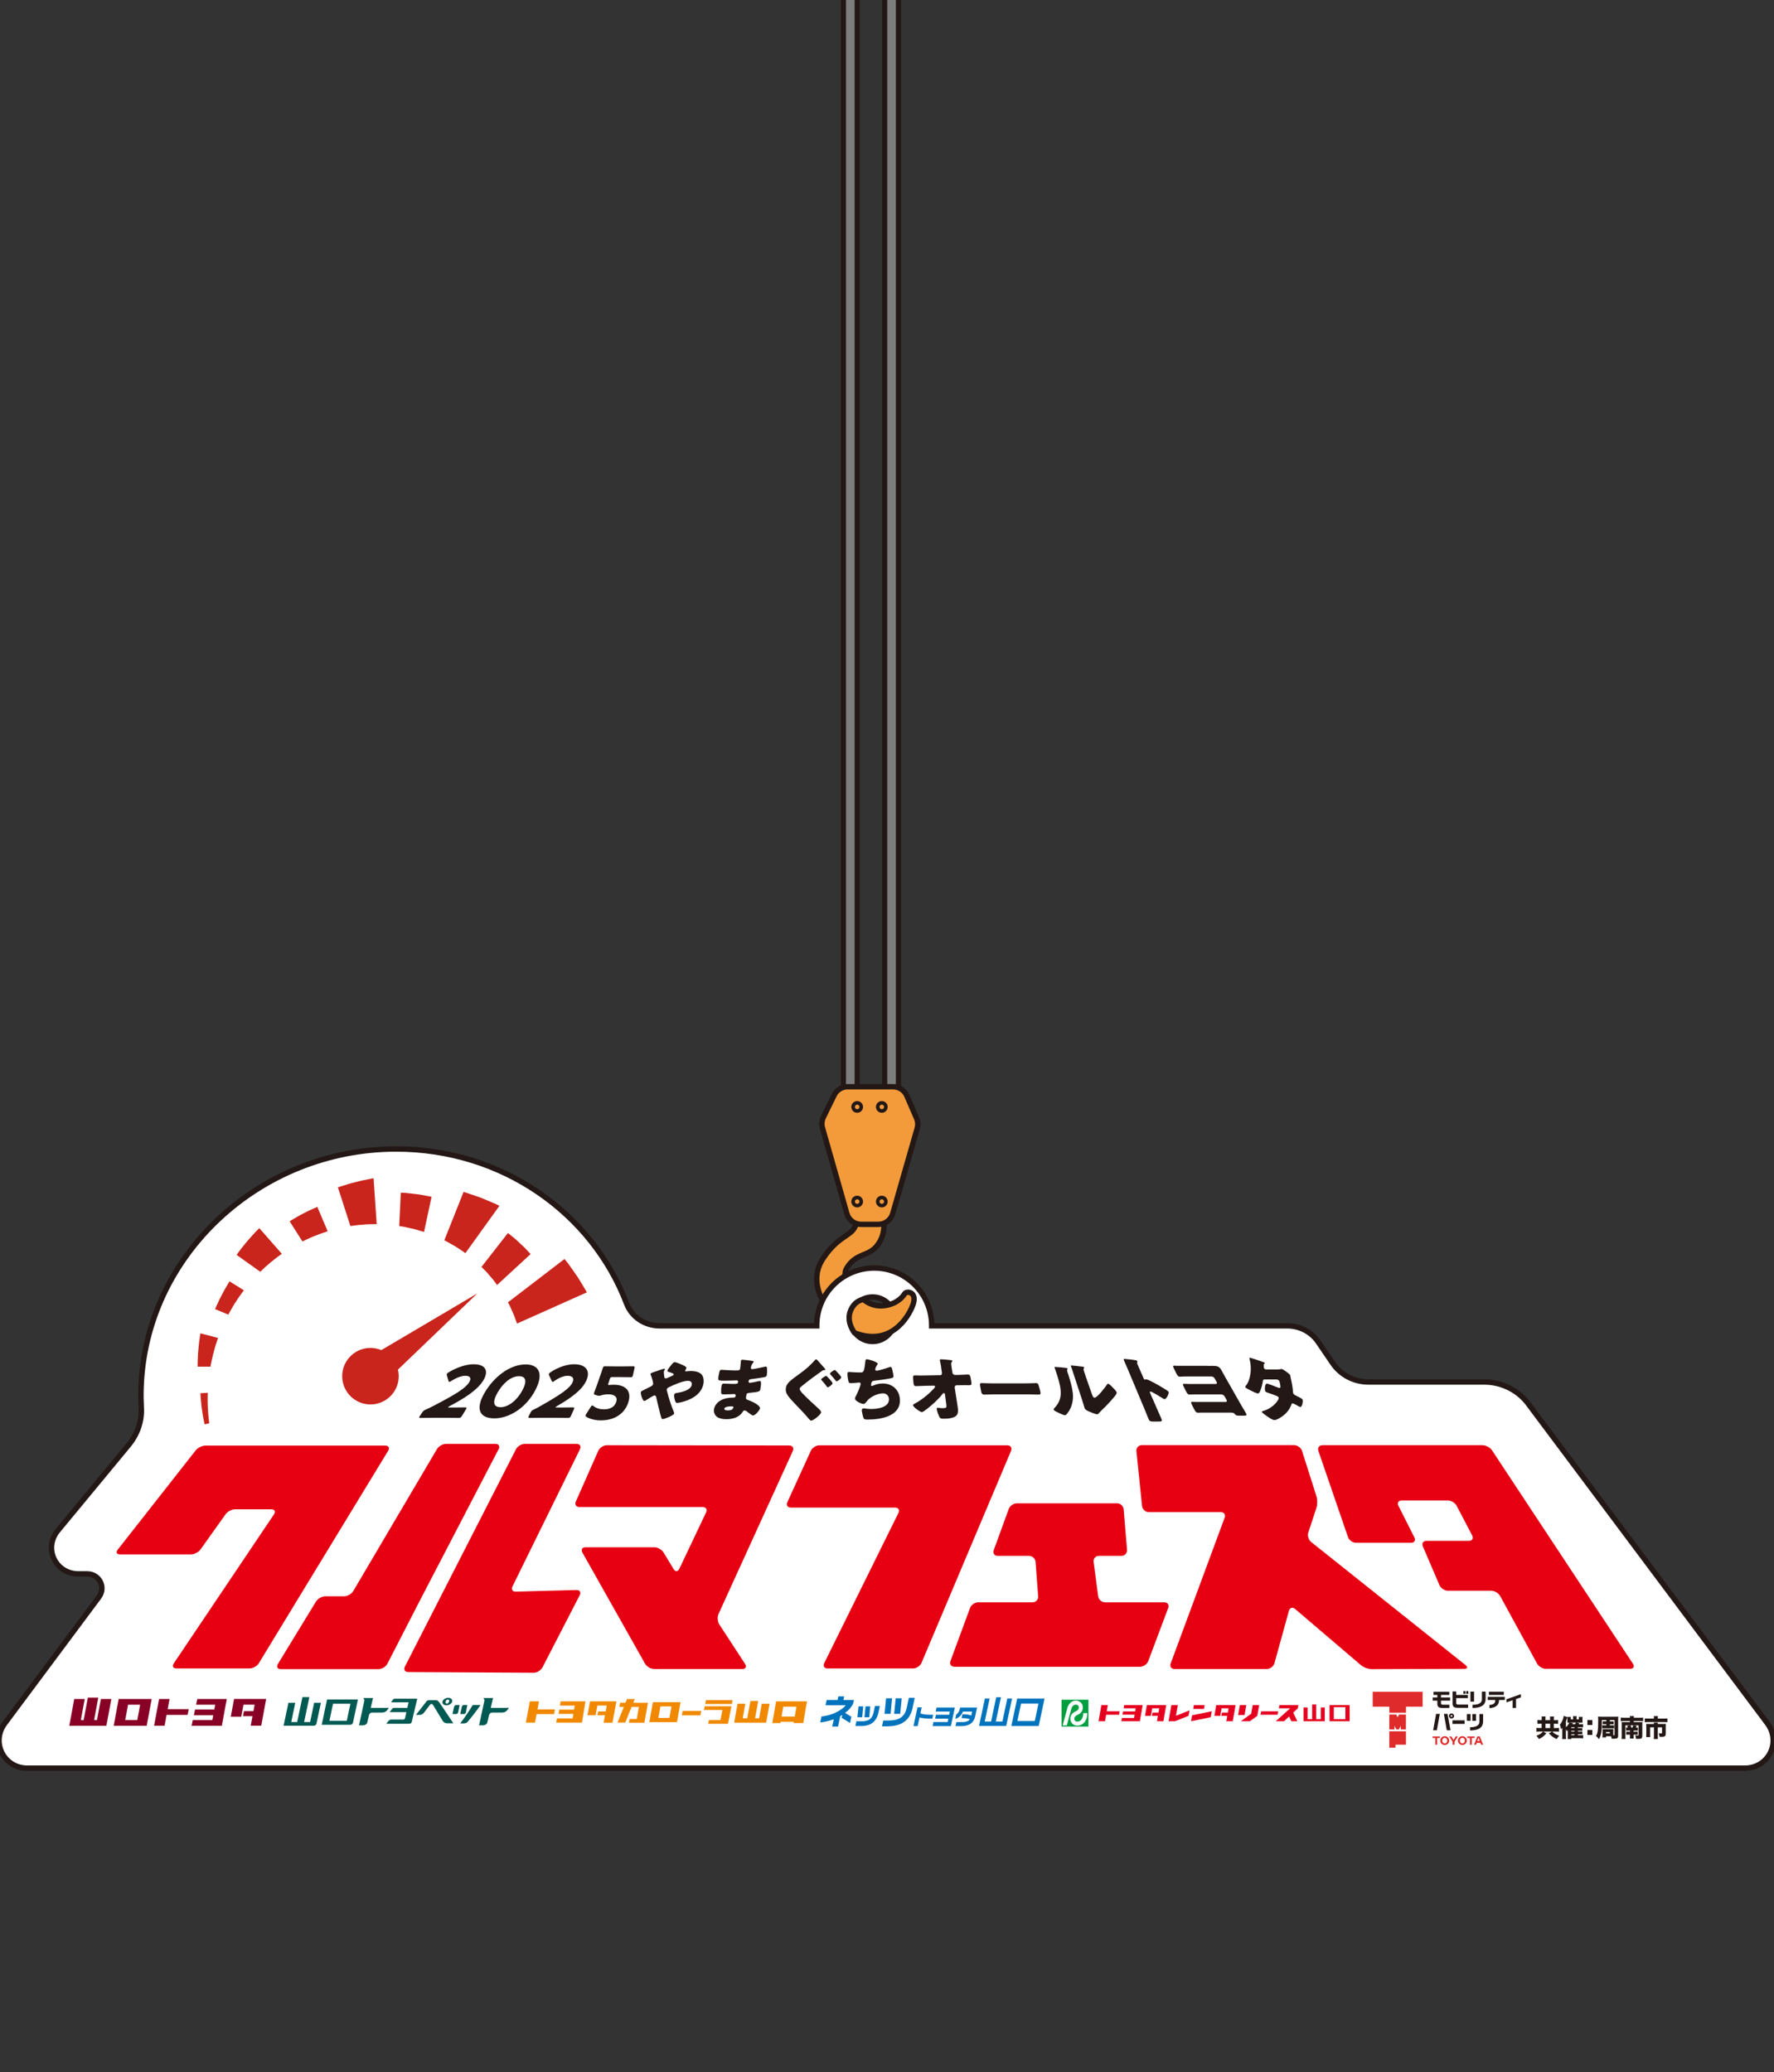 <svg width="720" height="841" viewBox="0 0 720 841" fill="none" xmlns="http://www.w3.org/2000/svg">
<rect x="0" y="0" width="720" height="841" fill="#333333" stroke="none"/>
<g clip-path="url(#clip0_2005_35133)">
<path d="M347.896 -46.982H342.313V457.446H347.896V-46.982Z" fill="#7D7D7D" stroke="#231815" stroke-width="2.093" stroke-linecap="round" stroke-linejoin="round"/>
<path d="M364.644 -46.982H359.062V457.446H364.644V-46.982Z" fill="#7D7D7D" stroke="#231815" stroke-width="2.093" stroke-linecap="round" stroke-linejoin="round"/>
<path d="M338.071 533.897C338.071 533.897 326.599 522.23 333.94 510.953C341.281 499.663 347.673 502.3 347.673 494.401H358.391C358.391 494.401 360.08 499.858 356.325 505.119C352.571 510.381 347.491 508.134 343.542 514.903C341.532 518.35 345.802 523.932 345.802 523.932L338.085 533.897H338.071Z" fill="#F39B3A" stroke="#231815" stroke-width="2.191" stroke-linecap="round" stroke-linejoin="round"/>
<path d="M356.52 496.941H349.529C346.821 496.941 344.434 495.141 343.695 492.531L333.8 457.781C333.395 456.343 333.521 454.808 334.177 453.454L338.559 444.48C339.578 442.401 341.699 441.075 344.016 441.075H362.479C364.894 441.075 367.085 442.513 368.048 444.732L371.998 453.887C372.556 455.171 372.639 456.622 372.263 457.962L362.34 492.531C361.6 495.127 359.214 496.927 356.507 496.927L356.52 496.941Z" fill="#F39B3A" stroke="#231815" stroke-width="2.191" stroke-linecap="round" stroke-linejoin="round"/>
<path d="M347.896 489.321C348.805 489.321 349.542 488.584 349.542 487.674C349.542 486.765 348.805 486.028 347.896 486.028C346.986 486.028 346.249 486.765 346.249 487.674C346.249 488.584 346.986 489.321 347.896 489.321Z" fill="#F39B3A" stroke="#231815" stroke-width="1.465" stroke-linecap="round" stroke-linejoin="round"/>
<path d="M357.889 489.321C358.799 489.321 359.536 488.584 359.536 487.674C359.536 486.765 358.799 486.028 357.889 486.028C356.98 486.028 356.242 486.765 356.242 487.674C356.242 488.584 356.98 489.321 357.889 489.321Z" fill="#F39B3A" stroke="#231815" stroke-width="1.465" stroke-linecap="round" stroke-linejoin="round"/>
<path d="M347.896 450.914C348.805 450.914 349.542 450.177 349.542 449.267C349.542 448.358 348.805 447.621 347.896 447.621C346.986 447.621 346.249 448.358 346.249 449.267C346.249 450.177 346.986 450.914 347.896 450.914Z" fill="#F39B3A" stroke="#231815" stroke-width="1.465" stroke-linecap="round" stroke-linejoin="round"/>
<path d="M357.889 450.914C358.799 450.914 359.536 450.177 359.536 449.267C359.536 448.358 358.799 447.621 357.889 447.621C356.98 447.621 356.242 448.358 356.242 449.267C356.242 450.177 356.98 450.914 357.889 450.914Z" fill="#F39B3A" stroke="#231815" stroke-width="1.465" stroke-linecap="round" stroke-linejoin="round"/>
<path d="M717.565 699.793L620.821 570.504C616.704 564.517 609.754 560.902 602.399 560.902H555.367C549.576 560.902 544.133 558.055 540.937 553.366L535.005 544.657C532.228 540.582 527.497 538.112 522.473 538.112H378.125C378.125 538.112 378.125 538.014 378.125 537.972C378.125 525.091 367.686 514.652 354.805 514.652C341.923 514.652 331.484 525.091 331.484 537.972C331.484 538.014 331.484 538.07 331.484 538.112H267.733C261.704 538.112 256.359 534.511 254.307 529.096C240.337 492.336 203.898 466.336 160.788 466.336C105.229 466.336 58.88 509.599 57.248 563.484C57.164 566.177 57.206 568.857 57.345 571.495C57.638 576.868 55.74 582.213 52.195 586.497L23.488 621.206C17.557 628.379 22.483 638.791 31.848 638.791H35.351C40.333 638.791 43.096 644.234 40.138 648.211L1.982 699.416C-3.754 707.106 1.521 717.642 11.109 717.642H708.158C717.551 717.642 722.882 707.51 717.551 699.779L717.565 699.793ZM354.149 544.462C349.166 544.462 345.119 540.414 345.119 535.432C345.119 530.45 349.166 526.403 354.149 526.403C359.131 526.403 363.178 530.45 363.178 535.432C363.178 540.414 359.131 544.462 354.149 544.462Z" fill="white" stroke="#231815" stroke-width="2.191" stroke-miterlimit="10"/>
<path d="M335.907 677.184C334.553 677.184 333.939 676.193 334.539 674.979L364.629 614.088C365.229 612.874 364.615 611.883 363.261 611.883H321.016C319.662 611.883 319.02 610.879 319.578 609.65L329.082 588.842C329.641 587.614 331.204 586.609 332.558 586.609H408.828C410.181 586.609 410.851 587.628 410.335 588.87L374.007 674.909C373.477 676.151 371.942 677.17 370.588 677.17H335.907V677.184Z" fill="#E60012"/>
<path d="M387.364 676.472C386.01 676.472 385.284 675.44 385.759 674.17L393.7 652.635C394.174 651.365 395.653 650.333 397.007 650.333H419.072C420.425 650.333 421.444 649.23 421.347 647.876L420.3 633.934C420.202 632.58 419.002 631.478 417.662 631.478H404.948C403.595 631.478 402.869 630.431 403.329 629.161L409.4 612.47C409.861 611.2 411.34 610.153 412.694 610.153H453.39C454.743 610.153 455.944 611.256 456.055 612.609L457.423 629.022C457.535 630.375 456.516 631.478 455.162 631.478H445.993C444.639 631.478 443.676 632.581 443.858 633.92L445.714 647.89C445.895 649.23 447.151 650.333 448.491 650.333H472.537C473.891 650.333 474.603 651.365 474.128 652.635L466.034 674.183C465.56 675.453 464.066 676.486 462.712 676.486H387.364V676.472Z" fill="#E60012"/>
<path d="M556.706 677.449C555.353 677.449 553.413 676.737 552.38 675.858L525.64 653.04C524.607 652.161 523.477 652.51 523.114 653.808L517.253 675.035C516.89 676.333 515.494 677.407 514.14 677.407H476.752C475.398 677.407 474.672 676.375 475.147 675.105L497.03 616.015C497.505 614.745 496.779 613.712 495.425 613.712H466.229C464.875 613.712 463.661 612.609 463.522 611.27L461.233 588.982C461.093 587.642 462.084 586.539 463.438 586.539H525.235C526.589 586.539 528.027 587.6 528.445 588.884L534.307 607.334C534.712 608.618 534.712 610.725 534.279 612.009L530.999 621.988C530.58 623.272 531.097 625.016 532.158 625.854L594.807 675.802C595.867 676.64 595.616 677.338 594.276 677.338L556.706 677.449Z" fill="#E60012"/>
<path d="M627.477 677.351C626.124 677.351 624.491 676.374 623.835 675.188L608.86 647.792C608.218 646.606 606.571 645.629 605.218 645.629H587.647C586.293 645.629 584.758 644.61 584.228 643.368L577.487 627.64C576.956 626.398 577.626 625.379 578.98 625.379H596.174C597.528 625.379 598.114 624.402 597.5 623.202L591.206 611.158C590.578 609.958 588.959 608.981 587.605 608.981H568.932C567.578 608.981 566.978 609.971 567.578 611.172L574.04 623.983C574.654 625.184 574.04 626.174 572.686 626.174H550.342C548.988 626.174 547.523 625.128 547.09 623.844L535.088 588.898C534.656 587.614 535.395 586.567 536.749 586.567H601.729C603.082 586.567 604.799 587.488 605.539 588.619L662.744 675.258C663.484 676.388 662.996 677.309 661.642 677.309H627.463L627.477 677.351Z" fill="#E60012"/>
<path d="M265.471 677.379C264.117 677.379 262.47 676.416 261.8 675.244L236.372 630.124C235.703 628.952 236.275 627.989 237.628 627.989H265.582C266.936 627.989 268.611 628.938 269.309 630.096L273.384 636.837C274.082 637.995 275.128 637.939 275.714 636.725L286.558 613.879C287.145 612.651 286.503 611.66 285.149 611.66H235.186C233.832 611.66 233.176 610.641 233.721 609.413L242.82 588.828C243.364 587.586 244.927 586.581 246.267 586.581L320.332 586.679C321.686 586.679 322.328 587.684 321.769 588.926L291.638 655.036C291.08 656.264 291.22 658.204 291.96 659.334L302.399 675.342C303.138 676.472 302.636 677.407 301.282 677.407H265.457L265.471 677.379Z" fill="#E60012"/>
<path d="M71.608 677.17C70.254 677.17 69.766 676.249 70.519 675.132L111.215 614.605C111.969 613.488 111.48 612.567 110.127 612.567H95.445C94.091 612.567 92.347 613.474 91.565 614.577L81.377 628.882C80.596 629.984 78.851 630.892 77.497 630.892H48.72C47.366 630.892 46.948 630.026 47.785 628.952L79.437 588.647C80.275 587.586 82.061 586.707 83.415 586.707H156.363C157.717 586.707 158.247 587.656 157.549 588.8L105.047 675.063C104.349 676.221 102.66 677.156 101.306 677.156H71.608V677.17Z" fill="#E60012"/>
<path d="M209.368 646.006C208.014 646.048 207.4 645.085 208 643.871L235.368 588.228C235.968 587.014 235.34 586.023 234 586.023H212.982C211.629 586.023 210.024 587.014 209.41 588.214L164.332 676.43C163.718 677.63 164.332 678.621 165.671 678.635L216.583 678.914C217.937 678.914 219.556 677.951 220.17 676.737L235.284 647.457C235.898 646.257 235.312 645.308 233.958 645.336L209.396 645.992L209.368 646.006Z" fill="#E60012"/>
<path d="M202.376 588.2C203.004 587 202.404 586.023 201.05 586.023H181.051C179.698 586.023 178.037 586.972 177.339 588.144L143.37 645.769C142.686 646.927 141.011 647.89 139.658 647.89H132.01C130.656 647.89 128.981 648.839 128.269 649.983L112.792 675.356C112.094 676.514 112.625 677.449 113.964 677.449H153.642C154.995 677.449 156.6 676.458 157.228 675.258L167.946 654.408C168.561 653.207 169.063 652.217 169.063 652.217C169.063 652.217 169.565 651.24 170.193 650.039L202.348 588.2H202.376Z" fill="#E60012"/>
<path d="M183.521 571.271C185.154 571.271 188.587 571.215 188.81 571.215C189.466 571.215 189.494 571.397 189.075 572.067C188.447 573.099 188.14 573.616 187.512 574.635C187.107 575.304 186.87 575.486 186.2 575.486C185.977 575.486 182.572 575.43 180.911 575.43H176.347C174.659 575.43 170.89 575.486 170.667 575.486C169.997 575.486 169.983 575.304 170.444 574.635C170.779 574.132 170.946 573.881 171.295 573.379C171.812 572.625 172.063 572.416 173.012 572.011C173.905 571.62 174.659 571.257 175.566 570.783C184.693 566.052 188.852 563.512 190.359 561.111C191.378 559.506 191.001 558.39 188.852 558.39C187.149 558.39 184.986 559.325 183.256 560.427C182.795 560.72 182.544 560.86 182.362 560.86C182.181 560.86 182.125 560.72 182.027 560.455C181.748 559.534 181.609 559.074 181.358 558.152C181.302 557.887 181.302 557.72 181.427 557.511C181.539 557.329 181.79 557.162 182.223 556.896C185.405 554.998 189.131 553.714 192.229 553.714C197.281 553.714 198.412 556.575 196.123 560.316C193.75 564.195 188.629 567.447 182.46 570.713C182.083 570.922 181.916 571.034 181.86 571.118C181.804 571.201 181.958 571.257 182.334 571.257H183.563L183.521 571.271Z" fill="#231815"/>
<path d="M217.28 564.21C213.512 571.453 206.604 575.668 200.658 575.668C194.713 575.668 192.675 571.983 196.806 565.061C200.519 558.837 206.855 553.784 213.344 553.784C218.508 553.784 220.881 557.287 217.28 564.21ZM201.956 565.2C199.695 569.108 200.268 571.132 203.184 571.132C206.255 571.132 209.786 568.438 211.977 564.377C214.084 560.469 213.358 558.557 210.665 558.557C207.19 558.557 204.008 561.656 201.956 565.187V565.2Z" fill="#231815"/>
<path d="M227.204 571.271C228.837 571.271 232.256 571.215 232.479 571.215C233.135 571.215 233.191 571.397 232.884 572.067C232.423 573.099 232.2 573.616 231.74 574.635C231.433 575.304 231.237 575.486 230.567 575.486C230.344 575.486 226.925 575.43 225.264 575.43H220.7C219.012 575.43 215.244 575.486 215.02 575.486C214.35 575.486 214.308 575.304 214.657 574.635C214.909 574.132 215.048 573.881 215.299 573.379C215.69 572.625 215.899 572.416 216.793 572.011C217.63 571.62 218.314 571.257 219.137 570.783C227.497 566.052 231.223 563.512 232.34 561.111C233.093 559.506 232.535 558.39 230.386 558.39C228.683 558.39 226.673 559.325 225.124 560.427C224.706 560.72 224.482 560.86 224.301 560.86C224.12 560.86 224.036 560.72 223.896 560.455C223.464 559.534 223.254 559.074 222.85 558.152C222.738 557.887 222.71 557.72 222.822 557.511C222.905 557.329 223.115 557.162 223.519 556.896C226.394 554.998 229.897 553.714 233.01 553.714C238.062 553.714 239.653 556.575 237.978 560.316C236.247 564.195 231.656 567.447 226.018 570.713C225.669 570.922 225.515 571.034 225.473 571.118C225.431 571.201 225.585 571.257 225.976 571.257H227.204V571.271Z" fill="#231815"/>
<path d="M284.898 558.041C285.651 559.144 285.777 560.637 285.386 562.13C284.465 565.689 281.213 567.741 277.585 568.815C276.929 569.024 275.422 569.401 274.794 569.401C274.235 569.401 274.068 568.899 273.775 567.796C273.663 567.364 273.523 566.485 273.663 565.982C273.789 565.577 274.096 565.452 274.417 565.396C276.468 565.103 280.111 564.349 280.711 562.214C280.99 561.195 280.418 560.428 279.273 560.428C277.166 560.428 273.649 561.977 271.5 563.023C271.109 563.205 270.76 563.428 270.649 563.805C270.551 564.098 270.62 564.307 270.69 564.531C271.43 567.364 272.281 570.169 273.412 572.89C273.51 573.1 273.677 573.504 273.593 573.77C273.398 574.439 269.755 575.961 268.988 575.961C268.639 575.961 268.499 575.779 268.332 575.207C268.025 574.244 267.746 573.016 267.495 571.941C267.09 570.336 266.671 568.731 266.336 567.126C266.238 566.75 266.155 566.373 265.624 566.373C265.164 566.373 262.749 567.95 262.177 568.327C261.982 568.438 261.703 568.62 261.521 568.62C260.782 568.62 259.874 565.647 260.112 564.935C260.209 564.67 260.391 564.586 261.758 563.917C262.317 563.623 263.057 563.275 264.047 562.772C264.494 562.535 264.899 562.312 265.052 561.865C265.248 561.279 264.452 558.767 264.187 558.236C264.047 557.943 263.964 557.762 264.033 557.567C264.145 557.246 265.08 556.953 266.42 556.52C267.215 556.255 269.211 555.529 269.574 555.529C269.755 555.529 269.923 555.641 269.867 555.822C269.825 555.934 269.672 556.157 269.602 556.255C269.56 556.311 269.49 556.436 269.462 556.492C269.365 556.785 269.56 558.655 269.63 559.004C269.686 559.297 269.881 559.437 270.244 559.437C270.579 559.437 270.997 559.227 271.625 558.934C271.919 558.795 272.226 558.641 272.574 558.502C273.133 558.264 273.328 558.181 273.426 557.888C273.551 557.483 272.728 557.246 271.388 556.813C271.123 556.729 270.774 556.604 270.9 556.199C271.025 555.794 271.835 554.761 272.17 554.357C273.091 553.212 273.412 552.835 273.83 552.835C274.333 552.835 276.524 553.771 277.04 554.008C277.766 554.329 278.715 554.831 278.576 555.292C278.478 555.641 278.157 555.99 278.087 556.227C278.017 556.464 278.213 556.604 278.422 556.604C278.534 556.604 278.701 556.576 278.827 556.548C279.259 556.492 280.013 556.436 280.404 556.436C281.911 556.436 284.074 556.813 284.898 558.041Z" fill="#231815"/>
<path d="M305.524 552.403C305.664 552.431 305.929 552.459 305.873 552.696C305.845 552.835 305.719 553.017 305.58 553.198C305.091 553.784 304.882 554.371 304.757 555.04C304.687 555.417 304.896 555.71 305.287 555.71C305.817 555.71 308.804 555.068 309.599 554.887C310.088 554.775 310.604 554.65 310.841 554.65C311.26 554.65 311.302 555.236 311.316 555.557C311.344 556.283 311.358 557.315 311.232 558.041C311.12 558.739 310.744 558.864 309.753 559.032C308.218 559.297 306.599 559.534 305.036 559.73C304.296 559.827 303.947 559.911 303.835 560.511C303.751 560.916 303.905 561.237 304.366 561.237C304.784 561.237 307.143 560.762 307.673 560.623C307.924 560.567 308.231 560.511 308.441 560.511C308.678 560.511 308.79 560.748 308.846 561.125C308.943 561.739 308.72 563.135 308.58 563.93C308.427 564.866 307.45 564.991 304.575 565.27C303.333 565.396 303.054 565.535 302.956 566.066C302.649 567.671 302.649 567.908 303.542 568.201C304.77 568.606 308.664 570.281 308.441 571.648C308.329 572.29 306.64 574.481 305.622 574.481C305.175 574.481 304.449 573.895 303.486 573.141C303.235 572.932 302.607 572.444 302.23 572.444C301.784 572.444 301.603 572.765 301.379 573.086C299.942 575.36 297.248 576.003 294.75 576.003C293.536 576.003 292.015 575.793 291.052 575.095C289.963 574.3 289.531 572.988 289.852 571.648C290.145 570.392 291.121 569.164 292.377 568.438C293.913 567.531 295.839 567.238 297.444 567.238H297.779C298.211 567.238 298.476 566.973 298.56 566.596C298.686 566.01 298.323 565.801 298.016 565.801C297.457 565.801 295.518 565.94 294.164 565.94C292.991 565.94 292.698 565.898 292.684 565.117C292.684 564.391 292.643 563.428 292.88 562.395C292.978 561.963 293.131 561.544 293.676 561.544C294.555 561.544 295.825 561.684 297.276 561.684H298.099C298.853 561.684 299.439 561.628 299.579 560.986C299.663 560.581 299.495 560.26 299.006 560.26C297.988 560.26 296.118 560.372 294.708 560.372H293.801C292.601 560.372 291.638 560.344 291.554 559.939C291.429 559.213 291.75 557.72 291.959 556.869C292.057 556.464 292.21 555.962 292.768 555.962C293.326 555.962 296.383 556.227 298.337 556.227H298.993C299.704 556.227 300.249 556.171 300.374 555.557C300.43 555.292 300.64 553.645 300.64 553.129C300.64 552.877 300.667 552.57 300.723 552.305C300.793 551.956 301.016 551.872 301.365 551.872C301.924 551.872 304.784 552.249 305.496 552.375L305.524 552.403ZM293.983 571.704C293.829 572.402 294.987 572.43 295.531 572.43C296.383 572.43 297.471 572.22 297.667 571.229C297.75 570.825 297.374 570.797 296.788 570.797C296.16 570.797 294.178 570.853 293.983 571.704Z" fill="#231815"/>
<path d="M332.027 552.347C332.753 553.129 333.743 554.245 334.595 555.236C334.734 555.375 334.943 555.641 334.929 555.906C334.929 556.087 334.734 556.115 334.385 556.115C334.092 556.115 333.869 556.227 333.618 556.408C332.306 557.343 330.98 558.278 329.654 559.269C328.147 560.414 326.709 561.516 325.272 562.688C324.937 562.954 324.602 563.247 324.56 563.651C324.504 564.237 325.411 565.2 325.9 565.731C327.77 567.657 329.919 569.611 332.278 571.774C332.864 572.304 333.269 572.89 333.241 573.239C333.171 574.146 330.087 576.603 329.222 576.603C329.026 576.603 328.635 576.309 328.342 575.961C326.765 573.979 324.574 571.788 322.676 569.792C321.671 568.745 320.387 567.392 319.648 566.261C319.075 565.396 318.796 564.531 318.936 563.456C319.048 562.633 319.368 561.935 319.941 561.265C320.904 560.121 323.151 558.571 324.518 557.58C327.072 555.738 328.845 554.189 330.826 551.942C330.924 551.831 331.05 551.705 331.231 551.705C331.469 551.705 331.706 551.998 332.027 552.347ZM337.902 561.432C337.874 561.991 336.325 563.065 335.948 563.065C335.823 563.065 335.655 562.884 335.348 562.479C334.65 561.488 333.953 560.762 333.59 560.344C333.45 560.204 333.283 560.051 333.297 559.869C333.325 559.465 334.957 558.432 335.32 558.432C335.585 558.432 337.93 561 337.902 561.404V561.432ZM339.228 556.338C339.396 556.52 339.968 557.078 340.414 557.594C340.973 558.236 341.433 558.767 341.433 559.004C341.405 559.562 339.884 560.637 339.549 560.637C339.368 560.637 339.2 560.4 339.116 560.288C338.46 559.465 337.818 558.683 337.121 557.957C337.037 557.874 336.842 557.664 336.856 557.525C336.883 557.092 338.488 556.031 338.809 556.031C338.921 556.031 339.102 556.213 339.242 556.352L339.228 556.338Z" fill="#231815"/>
<path d="M356.241 553.533C356.241 553.714 356.129 553.826 356.018 553.966C355.585 554.468 355.208 555.515 355.222 555.836C355.222 556.157 355.46 556.31 355.767 556.31C356.688 556.31 359.59 555.375 360.553 555.026C360.791 554.943 361.167 554.789 361.404 554.789C361.851 554.789 361.949 555.166 362.186 556.101C362.354 556.771 362.577 557.859 362.605 558.529C362.633 559.143 362.27 559.269 361.111 559.492C359.451 559.813 356.771 560.19 355.027 560.372C354.58 560.427 354.064 560.483 353.826 560.902C353.701 561.083 353.505 561.921 353.505 562.158C353.505 562.395 353.687 562.507 353.938 562.507C354.064 562.507 354.12 562.479 354.245 562.423C355.459 561.837 356.869 561.516 358.237 561.516C362.256 561.516 365.061 564.182 365.242 568.033C365.563 574.69 357.832 576.156 352.04 576.156C350.7 576.156 350.505 575.919 350.226 574.788C350.1 574.286 349.765 572.834 349.765 572.332C349.765 571.927 350.114 571.606 350.561 571.606C351.008 571.606 352.096 571.871 353.547 571.871C356.283 571.871 360.888 571.174 360.791 567.894C360.749 566.373 359.632 565.521 358.446 565.521C356.325 565.521 353.812 566.694 352.361 568.089C352.054 568.41 351.663 568.885 351.398 569.234C351.175 569.513 350.896 569.82 350.519 569.82C349.738 569.82 348.523 569.206 347.937 568.801C347.449 568.452 347.016 568.159 347.03 567.601C347.03 567.196 347.295 566.749 347.49 566.401C347.937 565.549 349.291 562.451 349.305 561.641C349.305 561.321 349.04 561.111 348.733 561.111C348.579 561.111 346.402 561.376 345.313 561.376C344.741 561.376 344.476 561.167 344.336 560.651C344.155 559.981 343.904 558.278 343.932 557.58C343.946 557.148 344.071 556.827 344.588 556.827C344.825 556.827 346.904 557.036 349.096 557.036C350.435 557.036 350.714 556.952 351.161 552.891C351.259 552.193 351.314 551.663 351.803 551.663C352.361 551.663 356.241 552.738 356.255 553.561L356.241 553.533Z" fill="#231815"/>
<path d="M381.474 558.181C382.018 558.181 382.353 557.804 382.297 557.301C382.269 557.12 382.269 557.022 382.241 556.827C382.06 555.515 381.851 553.784 381.53 552.5C381.516 552.361 381.474 552.235 381.46 552.124C381.418 551.775 381.641 551.691 381.934 551.691C382.576 551.691 384.488 551.872 385.172 551.956C385.297 551.984 385.409 551.984 385.521 551.984C386.079 552.04 386.442 552.068 386.484 552.389C386.512 552.57 386.386 552.71 386.274 552.794C385.981 553.17 386.023 553.519 386.093 553.994C386.219 554.957 386.344 555.892 386.512 556.827C386.526 556.966 386.54 557.036 386.553 557.176C386.623 557.65 387.126 558.055 387.6 558.055H388.619C389.666 558.055 392.387 557.873 392.778 557.873C393.49 557.873 393.783 558.167 393.992 559.45C394.09 560.051 394.132 560.344 394.229 560.944C394.397 561.963 394.202 562.228 393.322 562.228C392.862 562.228 392.373 562.2 391.927 562.2C391.047 562.2 390.196 562.228 389.345 562.228H388.312C387.796 562.228 387.405 562.66 387.475 563.163C387.838 565.507 388.033 566.68 388.396 569.038C388.535 569.792 388.633 570.56 388.731 571.313C389.01 573.393 388.773 574.816 386.484 575.43C385.437 575.723 384.265 575.807 383.148 575.807H382.925C382.283 575.807 381.669 575.779 381.404 575.305C380.943 574.551 380.274 572.765 380.19 571.913C380.162 571.62 380.19 571.383 380.581 571.383C380.706 571.383 381.125 571.411 381.278 571.439C381.683 571.509 382.144 571.523 382.576 571.523C384.181 571.523 384.209 571.229 384.083 570.155C383.846 568.424 383.734 567.559 383.511 565.828C383.483 565.591 383.316 565.424 383.064 565.424C382.813 565.424 382.716 565.535 382.576 565.717C381.111 567.671 378.208 570.364 376.142 571.913C375.724 572.234 374.607 573.114 374.133 573.114C373.379 573.114 370.602 571.034 370.56 570.336C370.546 570.071 370.965 569.834 371.23 569.694C374.063 568.173 376.715 566.038 378.78 563.819C378.976 563.609 379.548 563.037 379.534 562.8C379.52 562.66 379.338 562.395 379.031 562.395C377.719 562.423 377.063 562.423 375.752 562.451C374.719 562.479 372.277 562.591 371.816 562.591C371.021 562.591 370.797 562.325 370.672 560.539C370.644 560.106 370.63 559.897 370.588 559.464C370.518 558.446 370.588 558.236 371.425 558.236C372.207 558.236 372.988 558.292 373.756 558.292C374.258 558.292 374.775 558.264 375.277 558.264C377.775 558.222 379.017 558.194 381.516 558.153L381.474 558.181Z" fill="#231815"/>
<path d="M416.447 561.46C418.234 561.46 420.132 561.349 420.411 561.349C421.192 561.349 421.402 561.67 421.625 562.521C421.779 563.079 421.848 563.358 422.002 563.916C422.435 565.521 422.532 566.024 421.555 566.024C420.355 566.024 418.918 565.94 417.564 565.94H403.398C402.045 565.94 400.607 566.024 399.477 566.024C398.43 566.024 398.332 565.466 398.053 563.916C397.955 563.372 397.914 563.107 397.816 562.577C397.663 561.698 397.69 561.349 398.472 561.349C398.891 561.349 400.607 561.46 402.519 561.46C408.088 561.46 410.865 561.46 416.434 561.46H416.447Z" fill="#231815"/>
<path d="M432.148 555.124C432.72 555.18 433.222 555.236 433.292 555.473C433.334 555.585 433.251 555.71 433.209 555.766C433.041 556.059 433.041 556.269 433.237 556.883C433.348 557.232 433.488 557.58 433.599 557.929C434.381 560.358 435.134 563.051 435.413 565.41C435.762 568.368 434.953 571.397 433.278 573.532C433.027 573.853 432.65 574.384 432.231 574.384C431.562 574.384 429.496 573.365 428.742 572.974C428.38 572.793 427.752 572.513 427.654 572.123C427.584 571.857 427.78 571.662 427.947 571.481C431.52 567.796 430.808 563.889 429.189 558.571C428.784 557.232 428.059 555.208 428.017 555.096C427.933 554.831 428.073 554.803 428.31 554.803C428.924 554.803 431.339 555.04 432.12 555.124H432.148ZM443.103 565.661C443.522 566.861 443.731 567.266 444.276 567.266C445.392 567.266 448.644 562.94 449.258 562.005C449.356 561.865 449.481 561.628 449.746 561.628C450.165 561.628 451.031 562.535 451.686 563.205C452.091 563.609 452.998 564.545 453.18 565.019C453.389 565.549 452.775 566.275 452.398 566.736C452.342 566.819 452.245 566.917 452.203 566.973C451.212 568.173 450.165 569.345 449.063 570.476C448.127 571.439 447.095 572.346 446.188 573.365C445.964 573.63 445.629 574.035 445.253 574.035C444.778 574.035 442.573 573.141 442.015 572.89C441.401 572.625 440.424 572.192 440.201 571.523C440.005 570.936 439.67 569.624 439.126 567.992C437.912 564.321 437.311 562.493 436.097 558.823C435.902 558.236 435.623 557.273 435.316 556.366C435.093 555.696 434.869 554.999 434.702 554.678C434.66 554.594 434.618 554.538 434.59 554.44C434.521 554.231 434.66 554.203 434.841 554.203C434.897 554.203 436.139 554.315 436.391 554.343C436.879 554.398 439.042 554.622 439.461 554.692C439.712 554.733 439.907 554.775 439.991 555.013C440.047 555.194 439.949 555.306 439.866 555.417C439.67 555.71 439.838 556.157 439.949 556.534C440.228 557.399 440.536 558.292 440.829 559.158C441.736 561.753 442.182 563.051 443.089 565.647L443.103 565.661Z" fill="#231815"/>
<path d="M469.899 572.527C470.318 573.49 470.778 574.453 471.211 575.444C471.825 576.854 471.783 576.965 469.704 576.965H468.252C466.968 576.965 466.522 576.826 466.201 576.058C465.712 574.886 465.293 573.756 464.805 572.583C461.972 565.842 460.562 562.465 457.729 555.724C457.227 554.524 456.529 553.003 456.152 552.096C455.999 551.719 455.971 551.537 456.389 551.537C456.738 551.537 460.339 551.914 461.121 552.124C461.316 552.179 461.525 552.305 461.595 552.473C461.665 552.612 461.623 552.738 461.581 552.821C461.525 553.031 461.456 553.254 461.721 553.868C462.712 556.129 463.214 557.273 464.205 559.534C464.275 559.674 464.414 559.939 464.749 559.939C464.93 559.939 465.056 559.827 465.21 559.827C465.447 559.827 465.935 560.037 466.535 560.288C467.764 560.874 469.424 561.809 469.955 562.102C470.973 562.688 472.858 563.791 473.848 564.475C474.044 564.614 474.197 564.768 474.281 564.935C474.56 565.521 473.402 567.88 472.69 567.88C472.411 567.88 471.964 567.587 471.699 567.406C470.959 566.945 467.471 564.782 466.982 564.782C466.55 564.782 466.703 565.186 466.829 565.48C468.057 568.285 468.671 569.68 469.899 572.486V572.527Z" fill="#231815"/>
<path d="M490.219 554.385C490.986 554.385 491.67 554.357 492.229 554.357C493.875 554.357 494.852 554.566 495.662 555.99C496.234 556.98 496.722 557.943 497.266 558.906C499.932 563.596 501.272 565.94 503.938 570.616C504.44 571.495 504.998 572.374 505.5 573.239C506.17 574.412 506.17 574.579 504.607 574.579H502.919C501.844 574.579 501.593 574.439 501.216 573.965C500.742 573.379 500.295 573.323 499.22 573.323H487.693C487.204 573.351 486.702 573.379 486.199 573.379C485.446 573.379 485.083 572.849 484.134 570.923C483.994 570.657 483.939 570.518 483.799 570.253C483.338 569.318 483.213 568.941 483.952 568.941C484.301 568.941 484.901 568.969 485.32 568.997C490.163 568.997 492.591 568.997 497.434 568.997C497.909 568.997 498.076 568.648 497.839 568.215C497.518 567.629 497.35 567.336 497.029 566.75C496.792 566.317 496.22 565.954 495.759 565.954H485.167C484.427 565.954 483.436 566.01 482.85 566.01C482.11 566.01 481.859 565.689 481.231 564.433C481.008 563.972 480.896 563.749 480.659 563.289C479.961 561.893 479.905 561.656 480.575 561.656C480.938 561.656 481.845 561.712 482.906 561.712H493.415C493.875 561.712 494.043 561.363 493.791 560.93C493.47 560.344 493.303 560.051 492.982 559.465C492.745 559.032 492.187 558.669 491.74 558.669H482.934C481.817 558.697 480.617 558.627 479.556 558.725C479.333 558.739 479.124 558.753 478.886 558.753C478.077 558.753 477.826 558.25 477.1 556.771C476.905 556.38 476.807 556.199 476.625 555.808C475.997 554.552 475.928 554.287 476.584 554.287C477.002 554.287 477.421 554.315 477.854 554.343C482.78 554.343 485.25 554.343 490.191 554.343L490.219 554.385Z" fill="#231815"/>
<path d="M518.271 555.822C518.829 555.822 519.317 555.794 519.834 555.682C519.903 555.655 519.973 555.627 520.057 555.627C520.713 555.627 523.169 557.441 523.588 558.055C523.686 558.195 523.713 558.292 523.699 558.404C523.727 558.836 523.853 559.339 523.979 559.841C524.37 561.6 524.676 563.316 524.774 564.977C524.774 565.214 524.788 565.41 524.97 565.675C525.221 566.052 525.598 566.261 526.016 566.457C526.505 566.694 528.361 567.573 528.612 567.95C528.961 568.48 528.556 571.048 527.761 571.048C527.538 571.048 527.342 570.936 527.091 570.783C526.589 570.49 525.025 569.583 524.621 569.583C524.342 569.583 524.23 569.764 524.188 569.932C523.616 571.592 522.611 573.058 521.215 574.23C520.615 574.788 518.327 576.365 517.266 576.365C516.526 576.365 515.228 575.486 514.545 575.026C514 574.649 512.437 573.56 512.2 573.183C512.004 572.862 512.325 572.751 512.939 572.569C513.065 572.513 513.205 572.486 513.358 572.43C516.749 571.355 519.429 567.936 518.913 567.113C518.745 566.847 518.466 566.708 518.173 566.582C517.322 566.205 515.787 565.675 514.893 565.382C514.545 565.27 513.735 565.005 513.539 564.684C513.246 564.224 513.261 561.558 514.21 561.558C514.628 561.558 517.796 562.814 518.508 563.107C518.745 563.191 519.038 563.316 519.248 563.316C519.764 563.316 519.708 562.856 519.624 562.298C519.583 561.949 519.387 560.776 519.164 560.428C518.843 559.925 518.145 559.869 517.754 559.869H513.665C512.828 559.869 512.618 559.925 512.549 560.483C512.381 561.795 511.934 563.344 511.474 564.545C511.32 564.893 511.055 565.563 510.539 565.563C510.176 565.563 508.85 565.005 507.678 564.419C506.603 563.889 505.613 563.302 505.473 563.079C505.306 562.786 505.529 562.549 505.654 562.409C507.538 560.162 508.181 555.403 507.19 551.775C507.106 551.51 506.966 551.049 507.287 551.049C507.524 551.049 509.911 551.845 511.544 552.417C512.2 552.626 512.744 552.821 512.967 552.919C513.121 552.975 513.246 553.031 513.302 553.129C513.4 553.268 513.372 553.338 513.19 553.449C512.842 553.631 512.87 553.854 512.911 554.385C512.911 554.65 512.884 555.082 513.079 555.375C513.302 555.724 513.623 555.808 513.944 555.836H518.299L518.271 555.822Z" fill="#231815"/>
<path d="M84.322 565.284C84.322 565.284 84.281 566.052 84.281 567.21C84.253 568.368 84.294 569.918 84.364 571.467C84.49 574.565 84.936 577.663 84.936 577.663L83.038 578.082C83.038 578.082 82.327 574.97 81.922 571.802C81.727 570.225 81.545 568.634 81.475 567.447C81.364 566.261 81.35 565.466 81.35 565.466L84.322 565.298V565.284Z" fill="#C9251D"/>
<path d="M88.495 543.038C88.495 543.038 88.258 543.75 87.909 544.811C87.741 545.341 87.504 545.969 87.323 546.639C87.141 547.323 86.932 548.048 86.736 548.774C86.639 549.137 86.541 549.5 86.443 549.863C86.36 550.225 86.29 550.588 86.206 550.923C86.053 551.621 85.913 552.263 85.787 552.821C85.648 553.38 85.578 553.84 85.522 554.175C85.466 554.496 85.439 554.691 85.439 554.691H80.205C80.205 554.691 80.205 554.482 80.205 554.105C80.205 553.729 80.205 553.212 80.233 552.57C80.261 551.942 80.289 551.202 80.331 550.407C80.345 550.016 80.373 549.597 80.386 549.179C80.428 548.76 80.47 548.341 80.498 547.923C80.582 547.071 80.666 546.234 80.735 545.439C80.805 544.643 80.945 543.903 81.028 543.275C81.21 542.005 81.335 541.154 81.335 541.154L88.481 543.038H88.495Z" fill="#C9251D"/>
<path d="M98.976 523.709C98.976 523.709 98.516 524.267 97.888 525.174C97.26 526.068 96.394 527.24 95.627 528.496C95.236 529.11 94.817 529.724 94.482 530.324C94.147 530.924 93.826 531.483 93.547 531.957C93.268 532.432 93.045 532.836 92.891 533.115C92.752 533.408 92.668 533.562 92.668 533.562L87.295 531.329C87.295 531.329 87.365 531.148 87.504 530.827C87.644 530.506 87.853 530.059 88.105 529.515C88.356 528.971 88.649 528.342 88.956 527.659C89.277 526.989 89.654 526.291 90.016 525.579C90.714 524.156 91.537 522.788 92.138 521.755C92.724 520.722 93.171 520.067 93.171 520.067L98.99 523.695L98.976 523.709Z" fill="#C9251D"/>
<path d="M114.398 508.902C114.398 508.902 113.826 509.306 112.946 509.92C112.095 510.562 110.979 511.428 109.876 512.335C109.332 512.795 108.801 513.27 108.285 513.703C108.034 513.926 107.783 514.135 107.559 514.331C107.336 514.54 107.127 514.749 106.931 514.931C106.15 515.67 105.633 516.173 105.633 516.173L96.018 509.32C96.018 509.32 96.548 508.609 97.329 507.534C97.525 507.269 97.748 506.976 97.972 506.669C98.209 506.376 98.46 506.055 98.725 505.734C99.255 505.092 99.814 504.394 100.386 503.71C101.544 502.37 102.744 501.03 103.665 500.053C104.614 499.104 105.243 498.463 105.243 498.463L114.398 508.902Z" fill="#C9251D"/>
<path d="M132.987 499.746C132.987 499.746 132.345 499.97 131.368 500.291C130.88 500.458 130.307 500.626 129.707 500.863C129.107 501.1 128.465 501.351 127.823 501.603C127.502 501.728 127.181 501.854 126.86 501.979C126.553 502.119 126.246 502.259 125.953 502.384C125.353 502.649 124.809 502.901 124.334 503.11C123.846 503.305 123.483 503.529 123.204 503.668C122.938 503.808 122.771 503.891 122.771 503.891L117.565 495.699C117.565 495.699 117.733 495.588 118.026 495.406C118.319 495.225 118.724 494.932 119.254 494.653C119.77 494.359 120.371 494.011 121.013 493.648C121.334 493.466 121.668 493.271 122.003 493.075C122.352 492.894 122.701 492.713 123.05 492.531C123.762 492.168 124.46 491.819 125.13 491.485C125.785 491.15 126.441 490.898 126.972 490.647C128.06 490.159 128.786 489.838 128.786 489.838L132.987 499.719V499.746Z" fill="#C9251D"/>
<path d="M152.874 496.844C152.874 496.844 152.707 496.844 152.414 496.83C152.12 496.83 151.702 496.844 151.213 496.858C150.711 496.858 150.125 496.886 149.511 496.9C148.883 496.9 148.227 496.983 147.557 497.025C146.887 497.081 146.217 497.109 145.589 497.179C144.961 497.262 144.389 497.332 143.886 497.388C143.384 497.444 142.965 497.5 142.672 497.541C142.379 497.583 142.212 497.625 142.212 497.625L137.146 481.911C137.146 481.911 137.369 481.827 137.746 481.701C138.136 481.576 138.695 481.408 139.351 481.199C140.021 480.99 140.802 480.752 141.639 480.487C142.477 480.236 143.384 480.027 144.291 479.789C145.198 479.566 146.105 479.301 146.957 479.133C147.822 478.952 148.618 478.799 149.315 478.659C150.013 478.519 150.585 478.408 150.99 478.324C151.395 478.268 151.632 478.226 151.632 478.226L152.888 496.858L152.874 496.844Z" fill="#C9251D"/>
<path d="M172.119 500.026C172.119 500.026 171.505 499.844 170.584 499.565C170.124 499.426 169.58 499.258 168.993 499.091C168.7 499.007 168.407 498.895 168.1 498.825C167.793 498.756 167.472 498.686 167.151 498.63C165.881 498.351 164.611 498.072 163.648 497.862C162.671 497.723 162.029 497.639 162.029 497.639L162.671 484.074C162.671 484.074 163.467 484.102 164.639 484.158C165.811 484.297 167.388 484.479 168.951 484.66C169.342 484.702 169.733 484.744 170.124 484.8C170.514 484.841 170.877 484.939 171.24 484.995C171.966 485.135 172.65 485.26 173.222 485.372C174.38 485.595 175.162 485.735 175.162 485.735L172.092 500.04L172.119 500.026Z" fill="#C9251D"/>
<path d="M188.867 508.636C188.867 508.636 188.742 508.539 188.532 508.371C188.421 508.288 188.295 508.19 188.142 508.064C187.988 507.967 187.807 507.841 187.611 507.715C186.83 507.199 185.783 506.515 184.736 505.831C183.662 505.203 182.545 504.617 181.722 504.143C181.303 503.919 180.968 503.71 180.717 503.584C180.466 503.473 180.326 503.403 180.326 503.403L188.142 483.781C188.142 483.781 188.379 483.851 188.783 483.948C189.188 484.074 189.76 484.269 190.458 484.507C191.84 484.981 193.696 485.581 195.524 486.265C197.325 487.019 199.125 487.786 200.479 488.358C200.814 488.498 201.135 488.637 201.4 488.749C201.665 488.889 201.902 489 202.098 489.098C202.474 489.293 202.698 489.405 202.698 489.405L188.867 508.636Z" fill="#C9251D"/>
<path d="M201.748 521.546C201.748 521.546 201.385 521.057 200.855 520.332C200.353 519.564 199.529 518.685 198.748 517.764C198.357 517.303 197.952 516.829 197.589 516.396C197.185 515.991 196.808 515.615 196.487 515.294C195.845 514.638 195.412 514.205 195.412 514.205L206.158 500.43C206.158 500.43 206.772 500.933 207.68 501.673C208.14 502.049 208.67 502.482 209.243 502.942C209.787 503.445 210.359 503.989 210.931 504.52C212.076 505.608 213.248 506.641 214.016 507.548C214.811 508.413 215.355 508.985 215.355 508.985L201.748 521.532V521.546Z" fill="#C9251D"/>
<path d="M209.857 537.163C209.857 537.163 209.647 536.618 209.34 535.809C209.187 535.404 209.019 534.916 208.824 534.413C208.642 533.897 208.447 533.339 208.182 532.822C207.693 531.762 207.205 530.687 206.856 529.878C206.437 529.096 206.158 528.58 206.158 528.58L229.116 510.981C229.116 510.981 229.269 511.176 229.549 511.525C229.828 511.874 230.232 512.363 230.693 512.963C231.572 514.205 232.745 515.866 233.917 517.54C234.517 518.364 235.033 519.243 235.536 520.066C236.024 520.89 236.499 521.657 236.889 522.313C237.671 523.639 238.201 524.518 238.201 524.518L209.871 537.177L209.857 537.163Z" fill="#C9251D"/>
<path d="M193.794 524.923L154.772 547.965C154.033 547.658 153.265 547.42 152.442 547.267C146.203 546.122 140.23 550.239 139.072 556.464C137.927 562.702 142.045 568.675 148.269 569.834C154.507 570.978 160.48 566.861 161.639 560.637C161.946 559.004 161.876 557.399 161.513 555.878L193.794 524.909V524.923Z" fill="#C9251D"/>
<path d="M249.031 562.018C253.553 562.018 256.177 564.14 255.228 568.354C254.376 572.192 250.999 576.491 243.812 576.491C241.788 576.491 239.541 575.988 238.09 575.109C237.741 574.886 237.573 574.705 237.657 574.425C237.699 574.272 237.811 574.09 237.964 573.839L239.75 571.034C240.043 570.601 240.211 570.42 240.406 570.42C240.518 570.42 240.672 570.504 240.895 570.699C242.025 571.62 243.658 572.011 245.082 572.011C248.124 572.011 249.729 570.601 250.19 568.689C250.65 566.777 249.101 565.912 246.938 565.912C245.821 565.912 244.858 566.066 244.105 566.303C243.658 566.456 243.365 566.512 243.1 566.512C242.835 566.512 242.597 566.457 242.221 566.331L241.635 566.149C241.104 565.968 240.979 565.828 241.09 565.382C241.118 565.298 241.16 565.145 241.23 564.991C241.607 564 241.928 563.149 242.304 562.074L243.644 558.25C244.021 557.162 244.342 556.269 244.621 555.32C244.83 554.664 244.97 554.524 245.528 554.524C245.891 554.524 248.92 554.58 250.399 554.58H252.143C253.609 554.58 256.819 554.524 257 554.524C257.586 554.524 257.656 554.692 257.516 555.32L256.888 558.139C256.749 558.781 256.595 558.962 255.995 558.962C255.8 558.962 252.576 558.906 251.083 558.906H248.613C247.887 558.906 247.719 559.018 247.468 559.758L247.063 561.014C246.98 561.237 246.854 561.586 246.84 561.67C246.756 562.018 246.84 562.13 247.175 562.13C247.426 562.13 248.264 562.018 249.017 562.018H249.031Z" fill="#231815"/>
<path d="M671.524 690.163H627.45C621.593 690.163 616.844 694.909 616.844 700.763C616.844 706.617 621.593 711.362 627.45 711.362H671.524C677.382 711.362 682.13 706.617 682.13 700.763C682.13 694.909 677.382 690.163 671.524 690.163Z" fill="white"/>
<path d="M625.72 697.727C625.72 697.197 625.72 696.973 625.664 696.666H627.283C627.241 696.917 627.227 697.155 627.227 697.699V698.16H629.125V697.727C629.125 697.197 629.125 696.973 629.069 696.694H630.688C630.646 696.987 630.632 697.225 630.632 697.755V698.174H631.191C631.693 698.174 632.056 698.16 632.363 698.118V699.667C632.042 699.625 631.679 699.611 631.191 699.611H630.632V701.356H631.358C631.93 701.356 632.433 701.342 632.726 701.3V702.849C632.405 702.807 631.916 702.793 631.358 702.793H630.018C630.786 703.588 631.428 703.965 632.81 704.482C632.391 704.942 632.167 705.235 631.819 705.835C630.395 705.179 629.656 704.649 628.623 703.505L629.893 702.793H626.306L627.632 703.491C626.669 704.621 625.915 705.207 624.589 705.807C624.268 705.277 624.003 704.956 623.557 704.51C624.408 704.189 624.966 703.896 625.497 703.491C625.79 703.267 625.943 703.128 626.222 702.779H624.966C624.408 702.779 623.906 702.793 623.585 702.835V701.286C623.906 701.328 624.394 701.342 624.966 701.342H625.678V699.597H625.148C624.659 699.597 624.324 699.611 623.989 699.653V698.104C624.338 698.146 624.659 698.16 625.148 698.16H625.678V697.713L625.72 697.727ZM629.139 701.356V699.611H627.241V701.356H629.139Z" fill="#231815"/>
<path d="M641.602 699.821C642.02 699.821 642.23 699.821 642.495 699.779V701.063C642.3 701.049 642.104 701.035 641.769 701.035H640.402V701.384H641.42C641.895 701.384 641.993 701.384 642.188 701.356V702.486C641.979 702.472 641.839 702.458 641.42 702.458H640.402V702.793H641.42C641.881 702.793 642.007 702.793 642.188 702.765V703.896C641.965 703.882 641.839 703.868 641.434 703.868H640.402V704.245H641.783C642.272 704.245 642.355 704.245 642.537 704.217V705.529C642.09 705.487 641.713 705.473 641.336 705.473H637.736V705.822H636.243C636.298 705.487 636.299 705.235 636.299 704.635V702.709C636.299 702.709 636.299 702.416 636.313 702.193C636.159 702.388 636.047 702.542 635.922 702.654C635.74 702.193 635.684 702.067 635.545 701.802V704.635C635.545 705.096 635.559 705.417 635.601 705.822H634.01C634.065 705.347 634.065 705.166 634.065 704.677V702.305C634.065 702.081 634.065 701.565 634.079 701.23C633.884 701.523 633.702 701.733 633.563 701.872C633.465 701.118 633.34 700.602 633.103 699.96C633.689 699.29 634.065 698.564 634.386 697.574C634.498 697.169 634.61 696.75 634.638 696.429L636.103 696.918V696.848H637.568C637.554 697.071 637.54 697.294 637.54 697.49V697.839H638.461V697.294C638.461 696.973 638.448 696.708 638.406 696.541H639.913C639.885 696.75 639.871 696.987 639.871 697.308V697.839H640.806V697.462C640.806 697.197 640.806 697.099 640.792 696.834H642.299C642.271 697.085 642.258 697.308 642.258 697.615V698.453C642.258 698.941 642.257 698.969 642.285 699.151C642.062 699.151 641.95 699.151 641.629 699.151H639.718L641.016 699.374C640.89 699.611 640.862 699.667 640.764 699.834H641.588L641.602 699.821ZM636.815 699.151C636.522 699.151 636.466 699.151 636.145 699.165C636.159 698.969 636.159 698.885 636.159 698.411V697.406C636.159 697.253 636.159 697.113 636.145 696.974C636.089 697.127 636.061 697.197 636.005 697.378C635.866 697.811 635.754 698.16 635.545 698.62V701.021C636.215 700.393 636.675 699.779 636.926 699.137H636.815V699.151ZM638.447 699.36C638.447 699.36 638.392 699.444 638.378 699.472C638.266 699.639 638.266 699.653 638.14 699.807H639.257C639.438 699.486 639.508 699.374 639.578 699.137H637.094L638.461 699.36H638.447ZM639.02 701.384V701.035H637.722V701.384H639.02ZM637.722 702.793H639.02V702.458H637.722V702.793ZM637.722 704.245H639.02V703.868H637.722V704.245Z" fill="#231815"/>
<path d="M646.263 700.128H644.268V698.132H646.263V700.128ZM644.268 704.161V702.165H646.263V704.161H644.268Z" fill="#231815"/>
<path d="M651.944 699.792H651.12C650.855 699.792 650.646 699.793 650.465 699.82V698.592C650.646 698.62 650.827 698.634 651.12 698.634H651.944V698.104H650.116V699.095C650.116 702.765 649.864 704.272 648.971 705.877C648.566 705.305 648.218 704.942 647.743 704.593C648.483 703.365 648.65 702.193 648.65 698.062C648.65 697.504 648.636 697.099 648.594 696.708C648.943 696.75 649.167 696.764 649.739 696.764H655.684C656.27 696.764 656.508 696.764 656.801 696.708C656.759 697.127 656.745 697.406 656.745 697.978V704.482C656.745 705.012 656.591 705.347 656.284 705.515C656.047 705.64 655.642 705.696 654.944 705.696C654.721 705.696 654.526 705.696 654.121 705.696C654.051 705.277 654.009 705.068 653.87 704.691H651.832V705.152H650.353C650.381 704.9 650.409 704.663 650.409 704.328V702.472C650.409 702.151 650.409 701.998 650.367 701.788C650.73 701.802 650.785 701.802 651.092 701.802H654.051C654.512 701.802 654.609 701.802 654.833 701.788C654.805 702.026 654.791 702.193 654.791 702.514V704.3H654.916C655.237 704.3 655.279 704.286 655.279 704.105V698.132H653.381V698.662H654.247C654.54 698.662 654.721 698.662 654.916 698.62V699.848C654.693 699.834 654.512 699.82 654.247 699.82H653.381V700.253H654.205C654.665 700.253 654.889 700.253 655.098 700.211V701.509C654.861 701.481 654.637 701.467 654.219 701.467H651.148C650.73 701.467 650.493 701.467 650.269 701.509V700.211C650.479 700.239 650.688 700.253 651.148 700.253H651.944V699.82V699.792ZM651.832 703.491H653.367V702.961H651.832V703.491Z" fill="#231815"/>
<path d="M659.954 701.132C660.191 701.146 660.317 701.16 660.679 701.16C660.596 700.909 660.512 700.714 660.358 700.463L661.642 700.267H659.689V704.621C659.689 705.236 659.688 705.487 659.744 705.794H658.139C658.181 705.445 658.195 705.096 658.195 704.524V699.835C658.195 699.444 658.195 699.206 658.153 698.941C658.46 698.969 658.739 698.983 659.172 698.983H661.545V698.523H659.088C658.6 698.523 658.195 698.537 657.818 698.578V697.113C658.111 697.155 658.544 697.169 659.088 697.169H661.545C661.545 696.862 661.531 696.736 661.489 696.499H663.136C663.094 696.722 663.08 696.848 663.08 697.169H665.62C666.164 697.169 666.611 697.155 666.89 697.113V698.578C666.541 698.537 666.122 698.523 665.62 698.523H663.08V698.983H665.661C666.122 698.983 666.346 698.983 666.597 698.941C666.569 699.22 666.555 699.458 666.555 699.835V704.328C666.555 705.501 666.248 705.766 664.936 705.766C664.671 705.766 664.35 705.766 663.987 705.738C663.959 705.208 663.875 704.873 663.652 704.328C664.057 704.384 664.406 704.398 664.685 704.398C664.964 704.398 665.034 704.342 665.034 704.147V700.281H662.996L664.266 700.477C664.229 700.542 664.173 700.667 664.099 700.853C664.043 700.951 664.015 701.035 663.931 701.174C664.391 701.174 664.517 701.174 664.754 701.146V702.402C664.475 702.389 664.336 702.375 663.903 702.375H663.024V702.849H663.889C664.336 702.849 664.433 702.849 664.685 702.821V704.077C664.392 704.049 664.308 704.049 663.861 704.049H663.024V704.398C663.024 704.929 663.038 705.263 663.08 705.626H661.517C661.558 705.263 661.572 704.929 661.572 704.398V704.049H660.917C660.498 704.049 660.331 704.049 660.024 704.077V702.821C660.317 702.849 660.442 702.849 660.958 702.849H661.586V702.375H660.651C660.275 702.375 660.163 702.375 659.954 702.402V701.146V701.132ZM662.535 701.16C662.717 700.811 662.814 700.574 662.898 700.267H661.74C661.922 700.602 661.991 700.798 662.117 701.16H662.535Z" fill="#231815"/>
<path d="M671.259 697.141C671.259 696.918 671.245 696.68 671.203 696.513H672.906C672.864 696.708 672.85 696.904 672.85 697.141V697.518H675.362C675.948 697.518 676.325 697.504 676.73 697.462V698.969C676.339 698.927 676.074 698.913 675.404 698.913H668.9C668.44 698.913 668.007 698.927 667.561 698.969V697.462C668.007 697.504 668.356 697.518 668.928 697.518H671.259V697.155V697.141ZM671.259 699.709C671.259 699.472 671.259 699.332 671.231 699.123H672.85C672.836 699.234 672.822 699.374 672.822 699.709H675.097C675.557 699.709 675.823 699.709 676.102 699.667C676.074 699.946 676.06 700.183 676.06 700.56V703.505C676.06 704.663 675.739 704.942 674.399 704.942C674.176 704.942 673.939 704.942 673.534 704.915C673.478 704.328 673.408 704.049 673.185 703.463C673.478 703.505 673.841 703.547 674.05 703.547C674.469 703.547 674.553 703.491 674.553 703.226V701.091H672.836V704.468C672.836 704.998 672.85 705.389 672.906 705.808H671.203C671.259 705.389 671.273 704.984 671.273 704.468V701.077H669.724V703.756C669.724 704.356 669.724 704.649 669.78 705.026H668.119C668.161 704.635 668.175 704.245 668.175 703.77V700.574C668.175 700.267 668.174 699.988 668.133 699.681C668.482 699.709 668.775 699.723 669.221 699.723H671.273L671.259 699.709Z" fill="#231815"/>
<path d="M584.857 687.916H588.221V686.646H581.815V687.916H583.364V688.949H581.494V690.233H583.364V691.545C583.364 692.647 583.936 693.191 585.136 693.191H588.249V691.893H585.695C584.955 691.893 584.843 691.656 584.843 691.112V690.233H588.542V688.949H584.843V687.93L584.857 687.916Z" fill="#231815"/>
<path d="M594.781 686.381H593.943V687.456H594.781V686.381Z" fill="#231815"/>
<path d="M595.939 686.381H595.102V687.456H595.939V686.381Z" fill="#231815"/>
<path d="M591.027 691.14V689.214H595.758V687.916H591.027V686.507H589.562V691.405C589.562 692.689 590.162 693.15 591.543 693.15H595.856V691.838H591.878C591.292 691.838 591.013 691.698 591.013 691.126" fill="#231815"/>
<path d="M594.418 698.23H589.506V699.681H594.418V698.23Z" fill="#231815"/>
<path d="M598.269 686.576H596.79V690.637H598.269V686.576Z" fill="#231815"/>
<path d="M601.451 689.661C601.451 690.414 601.2 691.921 597.655 691.921V693.205C602.01 693.205 602.959 691.363 602.959 689.521V686.576H601.451V689.661Z" fill="#231815"/>
<path d="M610.341 686.632H604.284V687.916H610.341V686.632Z" fill="#231815"/>
<path d="M603.824 689.968H606.853V690.303C606.853 691.196 606.099 691.963 604.508 691.963V693.275C606.992 693.15 608.402 692.033 608.402 690.093V689.968H610.746V688.698H603.824V689.968Z" fill="#231815"/>
<path d="M611.444 690.931L613.915 690.079V693.205H615.31V689.563L617.278 688.921V687.609L611.444 689.661V690.931Z" fill="#231815"/>
<path d="M590.161 696.457C590.161 695.885 589.686 695.424 589.114 695.424C588.528 695.424 588.067 695.885 588.067 696.457C588.067 697.029 588.542 697.49 589.114 697.49C589.686 697.49 590.161 697.029 590.161 696.457ZM589.114 696.82C588.919 696.82 588.751 696.667 588.751 696.457C588.751 696.262 588.919 696.094 589.114 696.094C589.309 696.094 589.477 696.248 589.477 696.457C589.477 696.653 589.309 696.82 589.114 696.82Z" fill="#231815"/>
<path d="M599.065 695.689H597.586V698.425H599.065V695.689Z" fill="#231815"/>
<path d="M596.846 695.689H595.366V698.425H596.846V695.689Z" fill="#231815"/>
<path d="M600.432 698.774C600.432 699.527 600.181 701.035 596.636 701.035V702.319C600.99 702.319 601.939 700.477 601.939 698.634V695.676H600.432V698.76V698.774Z" fill="#231815"/>
<path d="M582.862 695.62L581.662 702.263H583.169L584.356 695.62H582.862Z" fill="#231815"/>
<path d="M586.017 695.62L587.203 702.263H588.71L587.51 695.62H586.017Z" fill="#231815"/>
<path d="M584.383 704.775H581.438V705.403H582.527V708.124H583.295V705.403H584.383V704.775Z" fill="#DF2B2B"/>
<path d="M587.258 706.994C587.133 707.287 586.867 707.51 586.546 707.566C586.491 707.566 586.421 707.58 586.365 707.58C586.309 707.58 586.239 707.58 586.184 707.566C585.863 707.51 585.597 707.301 585.472 706.994C585.332 706.645 585.332 706.268 585.472 705.919C585.597 705.626 585.863 705.403 586.184 705.347C586.239 705.347 586.295 705.333 586.365 705.333C586.435 705.333 586.491 705.333 586.546 705.347C586.867 705.403 587.133 705.626 587.258 705.919C587.398 706.268 587.398 706.645 587.258 706.994ZM586.365 704.677C585.36 704.677 584.551 705.473 584.551 706.464C584.551 707.455 585.36 708.25 586.365 708.25C587.37 708.25 588.179 707.455 588.179 706.464C588.179 705.473 587.37 704.677 586.365 704.677Z" fill="#DF2B2B"/>
<path d="M588.193 704.775H589.101L589.938 706.212L590.789 704.775H591.696L590.329 706.882V708.124H589.561V706.882L588.193 704.775Z" fill="#DF2B2B"/>
<path d="M593.524 707.58C593.524 707.58 593.65 707.58 593.706 707.566C594.027 707.51 594.292 707.287 594.418 706.994C594.557 706.645 594.557 706.268 594.418 705.919C594.292 705.626 594.027 705.403 593.706 705.347C593.65 705.347 593.594 705.333 593.524 705.333C593.455 705.333 593.399 705.333 593.343 705.347C593.022 705.403 592.757 705.612 592.631 705.919C592.492 706.268 592.492 706.645 592.631 706.994C592.757 707.287 593.022 707.51 593.343 707.566C593.399 707.566 593.468 707.58 593.524 707.58ZM591.71 706.45C591.71 705.473 592.519 704.663 593.524 704.663C594.529 704.663 595.339 705.459 595.339 706.45C595.339 707.441 594.529 708.236 593.524 708.236C592.519 708.236 591.71 707.441 591.71 706.45Z" fill="#DF2B2B"/>
<path d="M600.572 706.589L600.069 705.263L599.567 706.589H600.572ZM600.823 707.385H599.371L599.092 708.124H598.241L599.623 704.761H600.586L601.967 708.124H601.116L600.837 707.385H600.823Z" fill="#DF2B2B"/>
<path d="M598.45 704.775H595.506V705.403H596.594V708.124H597.362V705.403H598.45V704.775Z" fill="#DF2B2B"/>
<path d="M570.622 708.124H566.38V709.325H563.867V702.681H570.622V708.124ZM557.127 686.646V692.703H563.881V695.131H570.636V692.703H577.391V686.646H557.127ZM567.817 695.885L567.245 696.974L566.673 695.885H563.867V701.928H565.961V700.435L566.729 701.928H567.747L568.515 700.435V701.928H570.608V695.885H567.789" fill="#DF2B2B"/>
<path d="M346.571 689.968H342.301L342.608 688.516H340.249L339.942 689.968H335.518L335.057 692.117H343.277C341.673 694.043 338.156 696.039 334.011 696.597L333.425 696.667L332.908 699.081L333.788 698.969C335.379 698.732 336.927 698.341 338.393 697.783L337.765 700.77H340.123L341.017 696.541C341.226 696.415 341.589 696.178 341.84 696.025L341.589 697.211L345.008 699.29L345.539 696.778L342.998 695.215C344.478 694.085 345.664 692.745 346.208 691.587V691.545L346.236 691.503L346.571 689.982V689.968Z" fill="#0073BD"/>
<path d="M352.796 696.974L353.201 692.563H351.289L350.856 696.974H352.796Z" fill="#0073BD"/>
<path d="M355.113 692.438L354.624 694.727C354.108 697.127 353.117 698.621 349.726 698.621H347.59L347.186 700.532H349.489C353.508 700.532 355.755 698.732 356.578 694.88L357.094 692.438H355.099H355.113Z" fill="#0073BD"/>
<path d="M349.934 696.974L350.339 692.563H348.441L347.98 696.974H349.934Z" fill="#0073BD"/>
<path d="M365.357 695.606L365.971 689.284H363.542L362.9 695.606H365.357Z" fill="#0073BD"/>
<path d="M368.873 689.074L368.008 693.136C367.227 696.764 364.994 698.313 360.528 698.313H358.476L357.974 700.658H360.193C365.887 700.658 369.306 698.188 370.353 693.303L371.246 689.088H368.859L368.873 689.074Z" fill="#0073BD"/>
<path d="M361.462 695.606L362.049 689.284H359.634L358.992 695.606H361.462Z" fill="#0073BD"/>
<path d="M378.74 695.969H378.377C377.009 695.969 374.762 695.969 373.562 695.382L374.078 692.954H372.376L370.757 700.56H372.445L373.199 697.015C374.441 697.49 376.395 697.532 378.167 697.532H378.391L378.726 695.955L378.74 695.969Z" fill="#0073BD"/>
<path d="M380.108 693.052L379.759 694.671H385.523L385.244 695.969H379.871L379.536 697.546H384.909L384.616 698.927H378.852L378.503 700.56H385.928L387.533 693.052H380.108Z" fill="#0073BD"/>
<path d="M389.696 693.052L389.64 693.275C389.361 694.559 388.9 695.369 388.202 695.773L388.105 695.829L387.714 697.643L388.202 697.462C389.556 696.946 390.421 695.717 390.812 694.671H394.539L394.203 696.29C393.324 695.927 392.25 695.773 390.701 695.773H390.603L390.268 697.35H390.491C391.873 697.35 392.864 697.476 393.645 697.783C393.087 698.578 392.082 698.941 390.533 698.941H388.161L387.812 700.56H390.338C394.134 700.56 395.39 698.439 395.781 696.652L396.548 693.052H389.696Z" fill="#0073BD"/>
<path d="M412.835 689.368L410.463 700.532H421.572L423.944 689.368H412.835ZM419.981 698.509H412.905L414.413 691.405H421.488L419.981 698.509Z" fill="#0073BD"/>
<path d="M408.83 689.353L406.834 698.718H404.154L406.262 688.851H404.335L402.242 698.718H399.66L401.656 689.353H399.73L397.357 700.518H408.383L410.755 689.353H408.83Z" fill="#0073BD"/>
<path d="M218.761 690.526H215.035L213.43 699.151H217.156L217.798 695.704H224.874L225.237 693.792H218.147L218.761 690.526Z" fill="#F18900"/>
<path d="M233.527 690.526H227.539L227.246 692.257H233.248L232.982 693.889H226.981L226.702 695.62H232.703L232.41 697.434H226.032L225.739 699.151H232.117H234.741H236.206L237.616 690.526H236.527H233.527Z" fill="#F18900"/>
<path d="M246.575 690.526H242.751H242.067H239.485L238.438 696.178H241.718L242.444 692.229H246.254L245.821 694.615H242.751L242.458 696.178H245.528L244.984 699.179H248.585L250.189 690.526H249.436H246.575Z" fill="#F18900"/>
<path d="M259.61 691.084H257.028L257.642 689.591H254.474L253.86 691.084H251.683L251.39 692.801H253.176L250.622 699.123H253.776L256.33 692.801H259.303L258.424 697.685H255.535L255.255 699.193H261.27V699.179H261.536L262.987 691.084H259.61Z" fill="#F18900"/>
<path d="M272.854 690.847H264.997L263.531 698.955H263.671H274.64H274.766L276.217 690.847H272.84H272.854ZM272.533 692.577L271.682 697.239H267.215L268.053 692.577H272.533Z" fill="#F18900"/>
<path d="M276.734 696.22H284.257L284.578 694.42H277.055L276.734 696.22Z" fill="#F18900"/>
<path d="M286.225 691.601H297.041L297.32 690.024H286.518L286.225 691.601Z" fill="#F18900"/>
<path d="M296.845 692.522H286.015L285.693 694.029H293.188L292.392 698.132H287.731L287.438 699.639H295.477L296.845 692.522Z" fill="#F18900"/>
<path d="M312.224 691.489H309.266C309.266 691.489 309.154 691.545 309.14 691.601L308.149 697.141C308.093 697.476 307.926 697.392 307.926 697.392H306.461L307.717 690.484C307.717 690.484 307.689 690.386 307.633 690.386H304.674C304.674 690.386 304.562 690.442 304.549 690.512L303.293 697.392H301.702C301.367 697.392 301.492 697.141 301.492 697.141L302.483 691.587C302.483 691.587 302.455 691.489 302.4 691.489H299.441C299.441 691.489 299.329 691.545 299.315 691.601L297.989 699.053C297.989 699.053 298.017 699.165 298.073 699.165H310.857C310.857 699.165 310.968 699.109 310.982 699.039L312.308 691.601C312.308 691.601 312.28 691.503 312.224 691.503" fill="#F18900"/>
<path d="M327.437 690.526H315.086C315.086 690.526 314.974 690.582 314.96 690.638L313.467 699.249C313.467 699.249 313.481 699.36 313.551 699.36L316.635 699.332C316.635 699.332 316.76 699.29 316.76 699.221L316.83 698.83H322.175L322.106 699.235C322.106 699.235 322.134 699.346 322.189 699.346L325.902 699.318C325.902 699.318 326.013 699.276 326.027 699.207L327.521 690.596C327.521 690.526 327.493 690.498 327.437 690.498M317.207 696.709L317.905 692.689H323.25L322.552 696.709H317.207Z" fill="#F18900"/>
<path d="M39.873 688.977C39.845 689.158 39.817 689.34 39.789 689.521C39.593 690.554 39.412 691.587 39.217 692.633C39.035 693.624 38.854 694.629 38.658 695.62C38.505 696.415 38.365 697.211 38.212 698.006C38.212 698.048 38.212 698.076 38.212 698.132H39.356C39.886 695.285 40.417 692.424 40.947 689.577H45.19C45.162 689.702 45.148 689.828 45.12 689.954C44.897 691.14 44.688 692.312 44.464 693.499C44.199 694.894 43.948 696.29 43.683 697.685C43.515 698.579 43.348 699.472 43.18 700.365C43.18 700.393 43.166 700.435 43.152 700.463H28.094C28.094 700.463 28.094 700.407 28.094 700.379C28.108 700.337 28.136 700.309 28.149 700.267C28.345 699.22 28.54 698.174 28.736 697.127C28.945 695.997 29.154 694.866 29.364 693.75C29.615 692.396 29.866 691.028 30.117 689.674C30.117 689.647 30.131 689.605 30.145 689.577H34.388C34.123 691.014 33.871 692.438 33.592 693.861C33.327 695.271 32.811 698.034 32.825 698.146H33.941C33.941 698.146 33.955 698.076 33.969 698.048C34.109 697.294 34.248 696.541 34.388 695.787C34.583 694.754 34.779 693.708 34.974 692.675C35.169 691.628 35.365 690.568 35.56 689.521C35.588 689.354 35.616 689.172 35.644 689.005C37.067 689.005 38.477 689.005 39.901 689.005L39.873 688.977Z" fill="#880025"/>
<path d="M77.764 700.449C77.792 700.267 77.833 700.1 77.861 699.918C77.973 699.346 78.099 698.774 78.224 698.202C78.224 698.188 78.224 698.174 78.238 698.132C78.531 698.132 78.824 698.132 79.117 698.132C79.41 698.132 79.704 698.132 79.997 698.132H85.286C85.579 698.132 85.872 698.132 86.179 698.132C86.305 697.476 86.416 696.834 86.542 696.164C86.347 696.164 86.165 696.164 85.984 696.164C85.802 696.164 85.607 696.164 85.425 696.164H78.671C78.824 695.383 78.992 694.615 79.159 693.847H86.975C87.1 693.192 87.226 692.55 87.352 691.894C87.296 691.894 87.24 691.894 87.198 691.894C86.528 691.894 85.844 691.894 85.174 691.894C83.36 691.894 81.546 691.894 79.731 691.894C79.69 691.894 79.648 691.894 79.592 691.894C79.759 691.112 79.913 690.344 80.08 689.577H92.041C92.041 689.577 92.027 689.702 92.013 689.758C91.775 691.028 91.538 692.284 91.301 693.554C91.147 694.392 90.994 695.229 90.841 696.066C90.645 697.155 90.436 698.244 90.24 699.318C90.171 699.667 90.115 700.016 90.045 700.379C90.045 700.407 90.045 700.435 90.031 700.449C85.956 700.449 81.867 700.449 77.792 700.449H77.764Z" fill="#880025"/>
<path d="M101.754 700.449C101.809 700.183 101.851 699.918 101.907 699.639C102.089 698.648 102.27 697.657 102.451 696.667C102.451 696.625 102.451 696.597 102.465 696.541H98.614C98.739 695.857 98.865 695.187 99.004 694.503H102.856C103.024 693.624 103.177 692.759 103.345 691.88H98.823C98.516 693.512 98.209 695.131 97.902 696.764H93.659C94.106 694.35 94.552 691.949 94.999 689.549C95.055 689.549 95.097 689.549 95.138 689.549C99.381 689.549 103.624 689.549 107.88 689.549C107.922 689.549 107.95 689.549 107.992 689.549V689.702C107.992 689.702 107.964 689.828 107.964 689.884C107.866 690.386 107.783 690.903 107.685 691.405C107.531 692.27 107.364 693.136 107.21 693.987C107.043 694.88 106.876 695.759 106.722 696.653C106.541 697.643 106.359 698.634 106.164 699.625C106.108 699.89 106.066 700.156 106.01 700.421H101.754V700.449Z" fill="#880025"/>
<path d="M62.537 700.449C62.593 700.142 62.649 699.834 62.705 699.527C62.886 698.578 63.053 697.615 63.235 696.666C63.402 695.731 63.584 694.796 63.765 693.861C63.919 693.01 64.072 692.173 64.24 691.321C64.337 690.763 64.449 690.219 64.547 689.661C64.547 689.633 64.561 689.605 64.575 689.563H68.817C68.566 690.945 68.301 692.312 68.05 693.694H76.591C76.591 693.805 76.186 695.857 76.116 696.011H67.617C67.617 696.011 67.589 696.094 67.589 696.136C67.338 697.504 67.087 698.858 66.836 700.225C66.836 700.295 66.808 700.365 66.808 700.435H62.551L62.537 700.449Z" fill="#880025"/>
<path d="M48.177 689.563C48.177 689.563 48.163 689.619 48.149 689.647C48.051 690.149 47.954 690.665 47.87 691.168C47.675 692.256 47.465 693.331 47.27 694.42C47.088 695.369 46.921 696.304 46.739 697.253C46.586 698.104 46.418 698.955 46.265 699.807C46.223 700.016 46.195 700.239 46.153 700.449H59.565C59.565 700.449 59.565 700.365 59.565 700.323C59.607 700.058 59.663 699.807 59.705 699.541C59.886 698.564 60.068 697.588 60.249 696.611C60.444 695.536 60.654 694.461 60.849 693.387C61.072 692.159 61.31 690.931 61.533 689.702C61.533 689.661 61.533 689.619 61.547 689.563H48.149H48.177ZM55.713 698.132H50.815C51.205 696.038 51.582 693.973 51.973 691.894H56.858C56.886 691.977 55.755 697.978 55.713 698.132Z" fill="#880025"/>
<path d="M130.573 700.03H142.227C142.687 700.03 143.148 699.639 143.259 699.165L145.269 689.786H132.736L130.573 700.03ZM135.165 691.475H142.227L140.747 698.439H133.699L135.165 691.475Z" fill="#005952"/>
<path d="M125.884 698.913H123.427L125.563 688.795H122.744L120.608 698.913H118.208L119.841 691.098H117.064L115.096 700.421H127.419C127.879 700.421 128.34 700.03 128.438 699.555L130.238 691.098H127.503L125.87 698.913H125.884Z" fill="#005952"/>
<path d="M160.425 689.451C159.965 689.451 159.742 689.493 159.462 689.87C159.128 690.316 158.695 690.916 158.695 690.916H165.826C165.715 691.419 165.547 692.214 165.324 693.177H160.09C159.63 693.177 159.462 693.205 159.155 693.568C158.737 694.057 158.164 694.88 158.164 694.88H164.933C164.682 695.997 164.487 696.904 164.403 697.266C164.291 697.741 163.97 697.922 163.649 697.922C161.095 697.922 159.002 697.922 158.723 697.922C158.262 697.922 157.927 698.216 157.634 698.55C157.313 698.913 156.755 699.625 156.755 699.625H165.687C166.873 699.625 167.013 699.22 167.11 698.885C167.18 698.62 169.357 689.437 169.357 689.437H160.411L160.425 689.451Z" fill="#005952"/>
<path d="M157.187 694.057C157.619 693.498 157.843 693.136 157.843 693.136C157.843 693.136 157.508 693.178 156.754 693.178C155.331 693.178 151.297 693.178 150.46 693.178L151.395 689.172H147.418C147.418 689.172 147.962 689.605 147.878 690.247L145.715 700.267H147.194C148.743 700.267 149.05 699.165 149.05 699.165L149.776 696.052C150.125 695.006 150.962 695.076 151.242 695.076H155.052C156.056 695.076 156.712 694.657 157.173 694.057" fill="#005952"/>
<path d="M205.475 693.178C204.037 693.178 200.018 693.178 199.181 693.178L200.116 689.172H196.138C196.138 689.172 196.683 689.605 196.599 690.247L194.436 700.267H195.915C197.464 700.267 197.771 699.165 197.771 699.165L198.497 696.052C198.86 695.006 199.683 695.076 199.962 695.076H203.772C204.763 695.076 205.433 694.657 205.893 694.057C206.326 693.498 206.549 693.136 206.549 693.136C206.549 693.136 206.214 693.178 205.461 693.178" fill="#005952"/>
<path d="M189.091 694.978C189.188 694.573 189.677 692.005 189.677 692.005H188.295C187.946 692.005 187.555 692.284 187.458 692.689C187.36 693.094 186.802 695.676 186.802 695.676H188.211C188.574 695.676 189.021 695.383 189.119 694.978" fill="#005952"/>
<path d="M184.29 692.745C184.193 693.15 183.648 695.676 183.648 695.676H185.142C185.491 695.676 185.84 695.41 185.937 695.006C186.035 694.601 186.537 692.005 186.537 692.005H185.212C184.821 692.005 184.388 692.34 184.29 692.745Z" fill="#005952"/>
<path d="M192.259 692.005C192.119 692.005 191.882 692.005 191.742 692.242C188.937 696.764 186.802 699.472 186.802 699.472H188.03C189.091 699.472 189.523 699.165 189.872 698.76C192.593 695.564 195.05 692.005 195.05 692.005H192.272H192.259Z" fill="#005952"/>
<path d="M178.302 690.958C177.688 690.191 177.479 690.065 176.809 690.065H174.129C173.794 690.065 173.39 690.177 173.097 690.526C172.831 690.847 168.826 696.024 168.826 696.024H170.11C171.157 696.024 171.659 695.676 172.217 694.936C172.566 694.461 173.488 693.261 174.437 692.019C174.841 691.489 175.358 691.349 175.86 692.159C177.367 694.615 179.503 698.146 179.67 698.439C179.921 698.871 180.577 699.416 181.47 699.416H183.996C183.996 699.416 183.368 698.509 182.796 697.629C180.856 694.685 178.526 691.251 178.302 690.958Z" fill="#005952"/>
<path d="M181.192 692.145C182.266 692.145 183.313 691.447 183.522 690.61C183.718 689.758 183.006 689.074 181.931 689.074C180.857 689.074 179.81 689.758 179.601 690.61C179.405 691.461 180.117 692.145 181.192 692.145ZM180.843 690.61C180.954 690.149 181.373 689.786 181.778 689.786C182.183 689.786 182.392 690.163 182.28 690.61C182.155 691.07 181.736 691.433 181.345 691.433C180.954 691.433 180.731 691.07 180.857 690.61" fill="#005952"/>
<path d="M537.671 698.592H529.074V693.01H530.693V697.741H532.563V691.796H534.182V697.741H536.066V693.01H537.671V698.592Z" fill="#E60020"/>
<path d="M454.41 694.559H449.176L449.623 692.047H447.013L445.854 698.593H448.478L448.939 695.969H454.173L454.41 694.559Z" fill="#E60020"/>
<path d="M456.252 692.047L456.028 693.359H460.927L460.704 694.615H455.805L455.568 695.927H460.481L460.243 697.281H455.331L455.107 698.593H462.63L463.774 692.047H456.252Z" fill="#E60020"/>
<path d="M482.769 694.196L477.27 696.387L478.038 692.047H475.428L474.27 698.593H476.879L482.378 696.415L482.769 694.196Z" fill="#E60020"/>
<path d="M488.909 692.061H484.554L484.289 693.596H488.644L488.909 692.061Z" fill="#E60020"/>
<path d="M483.829 696.178L483.41 698.592L491.393 696.96L491.826 694.545L483.829 696.178Z" fill="#E60020"/>
<path d="M505.824 692.047H503.214L502.502 696.08H505.112L505.824 692.047Z" fill="#E60020"/>
<path d="M507.805 695.55L503.618 698.593H507.274L510.261 696.429H510.275L511.043 692.047H508.433L507.805 695.55Z" fill="#E60020"/>
<path d="M511.853 694.573L511.602 695.969H518.524L518.761 694.573H511.853Z" fill="#E60020"/>
<path d="M526.968 692.047H519.278L519.055 693.345H523.646L517.771 698.593H521.148L523.2 696.667L524.121 698.593H526.549L524.874 695.103L526.744 693.345L526.968 692.047Z" fill="#E60020"/>
<path d="M492.873 696.415H495.259L495.804 693.359H498.637L498.33 695.103H495.929L495.692 696.415H498.093L497.716 698.593H500.325L501.484 692.047H493.627L492.873 696.415Z" fill="#E60020"/>
<path d="M464.709 696.415H467.11L467.654 693.359H470.487L470.18 695.103H467.78L467.542 696.415H469.943L469.566 698.593H472.176L473.334 692.047H465.477L464.709 696.415Z" fill="#E60020"/>
<path d="M539.611 692.047V698.593H547.775V692.047H539.611ZM546.045 697.741H541.342V692.885H546.045V697.741Z" fill="#E60020"/>
<path d="M441.751 689.87H430.852V700.77H441.751V689.87Z" fill="#00A040"/>
<path d="M439.658 695.313C439.658 697.35 438.654 698.76 437.23 698.76C436.532 698.76 436.044 698.271 436.044 697.574C436.044 697.155 436.17 696.541 437.286 696.052C439.114 695.243 439.491 693.959 439.491 693.038C439.491 691.433 438.277 690.219 436.672 690.219C435.067 690.219 433.685 691.391 433.183 693.275L431.299 700.295H432.987L434.76 693.694C434.872 693.261 435.36 691.852 436.672 691.852C437.37 691.852 437.858 692.34 437.858 693.038C437.858 693.457 437.733 694.071 436.616 694.559C434.788 695.369 434.411 696.653 434.411 697.574C434.411 699.179 435.625 700.393 437.23 700.393C438.375 700.393 439.421 699.876 440.175 698.941C440.915 698.02 441.305 696.764 441.305 695.313H439.672H439.658Z" fill="white"/>
<path d="M350.478 527.407C350.478 527.407 353.576 530.506 358.656 529.947C363.736 529.389 366.276 526.556 367.114 525.146C367.951 523.737 372.473 524.295 370.505 529.654C368.537 535.013 361.196 546.583 346.807 540.945C346.807 540.945 343.416 536.716 345.119 532.194C346.821 527.672 350.478 527.393 350.478 527.393V527.407Z" fill="#F39B3A" stroke="#231815" stroke-width="2.191" stroke-linecap="round" stroke-linejoin="round"/>
</g>
<defs>
<clipPath id="clip0_2005_35133">
<rect width="720" height="841" fill="white"/>
</clipPath>
</defs>
</svg>

